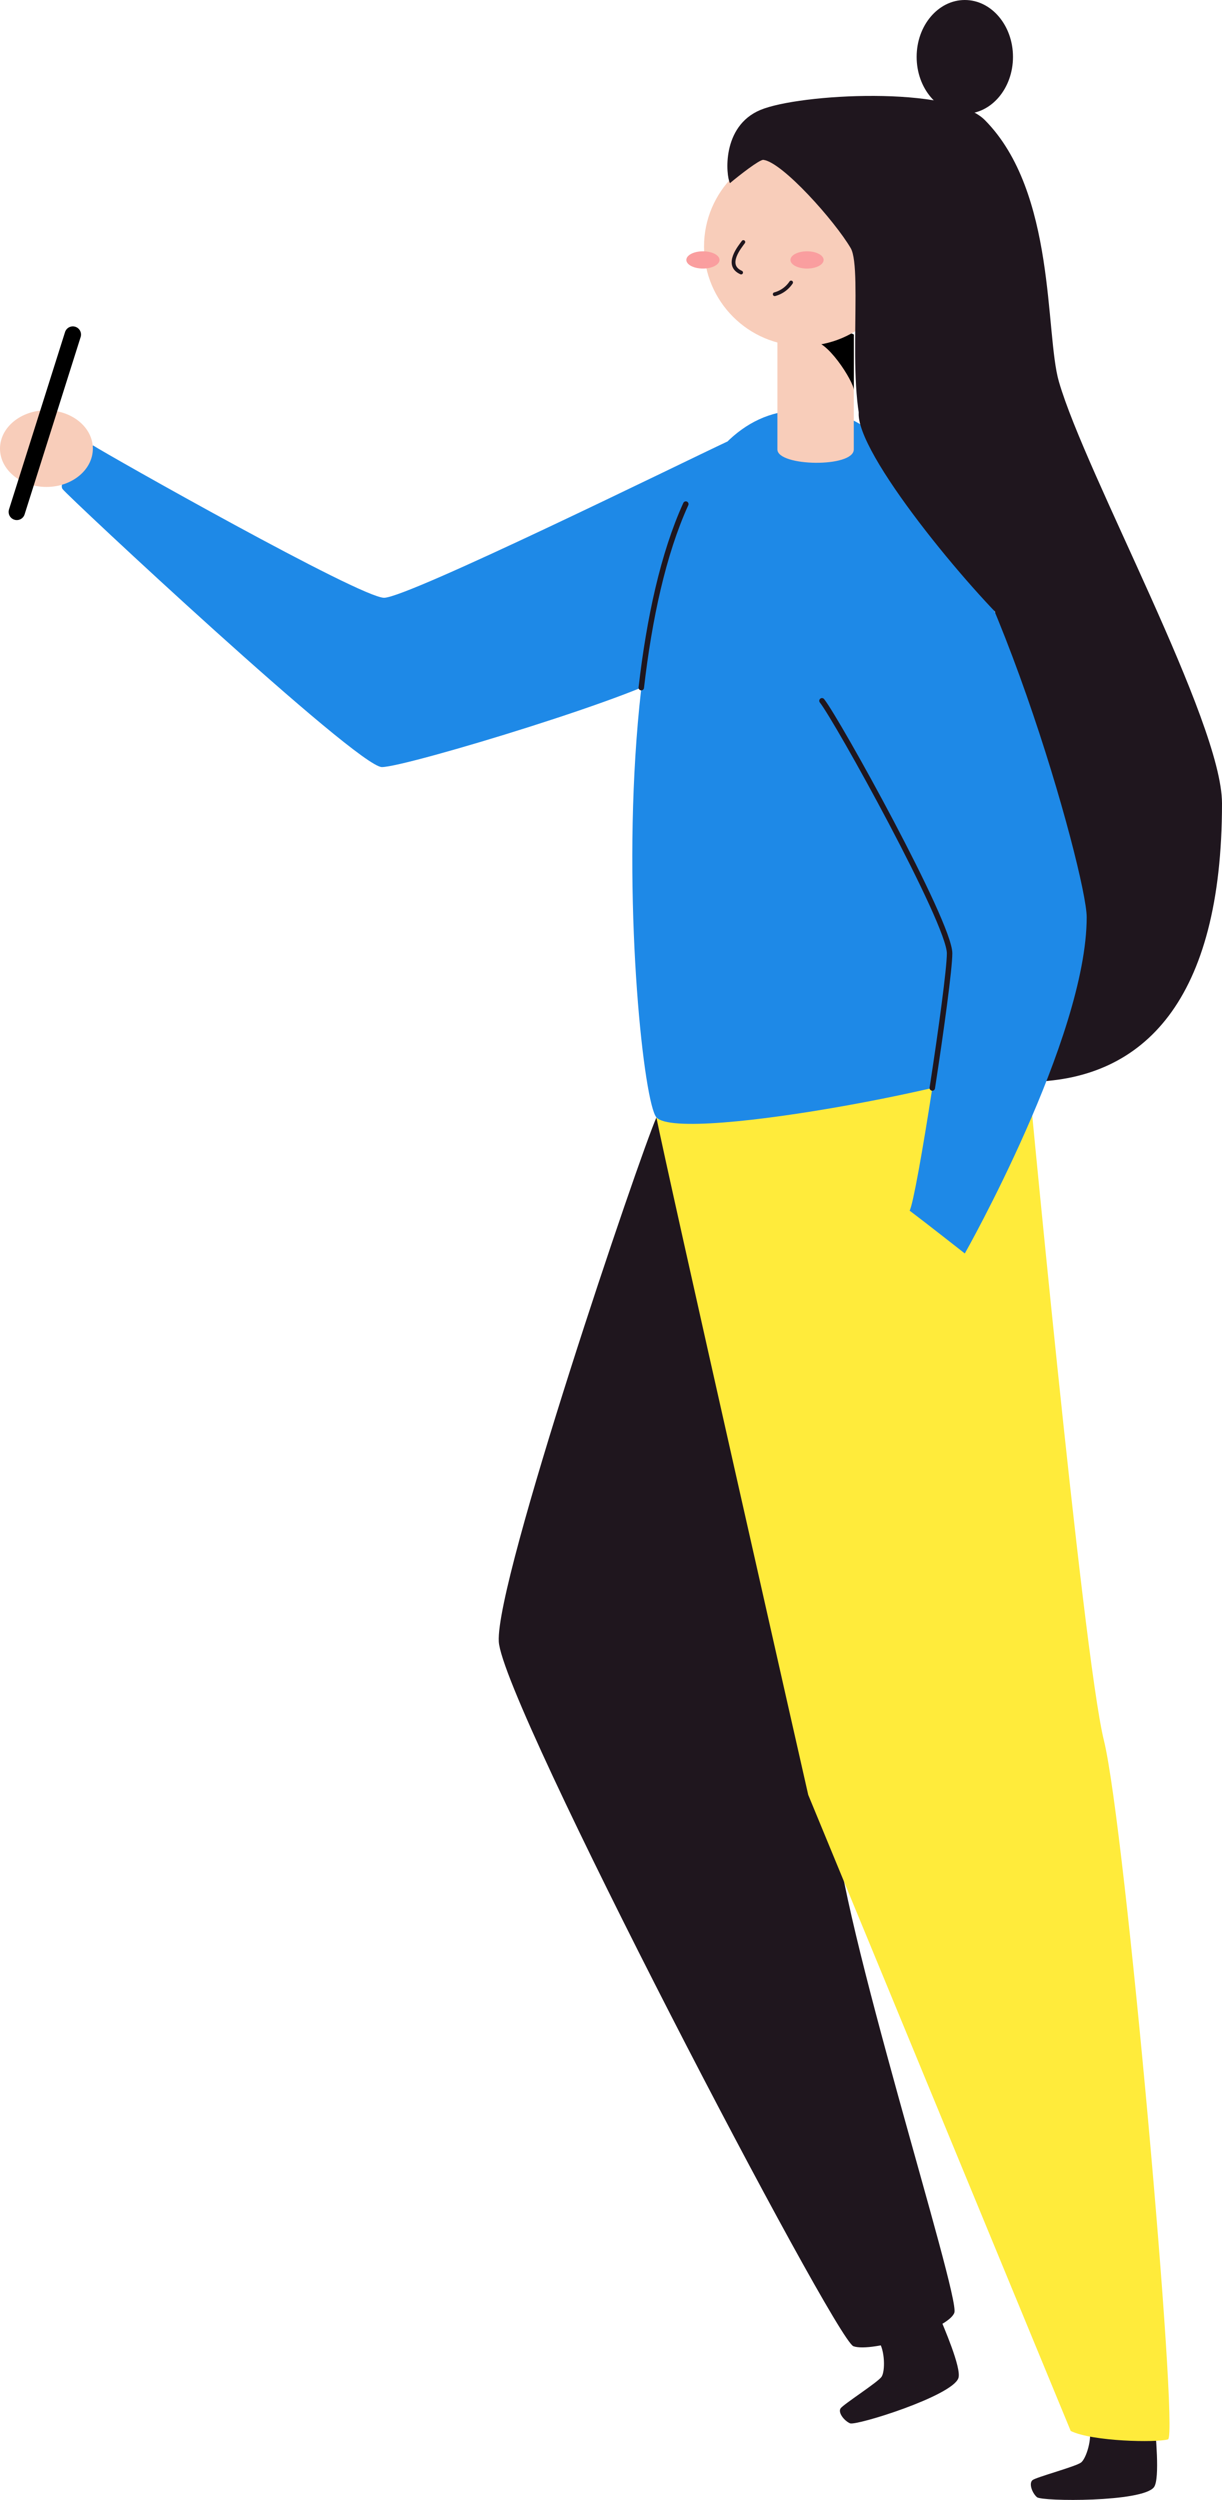<svg xmlns="http://www.w3.org/2000/svg" viewBox="0 0 223.98 457.89"><defs><style>.cls-1{fill:#1f161e;}.cls-2{fill:#ffeb3b;}.cls-3{fill:#1e89e7;}.cls-4{fill:#f8cdba;}.cls-5{fill:#fa9e9f;}.cls-6,.cls-7,.cls-8{fill:none;stroke-linecap:round;}.cls-6,.cls-7{stroke:#1f161e;}.cls-6,.cls-8{stroke-miterlimit:10;}.cls-6{stroke-width:0.69px;}.cls-7{stroke-linejoin:round;}.cls-8{stroke:#000;stroke-width:3px;}</style></defs><title>woman-writing</title><g id="Layer_2" data-name="Layer 2"><g id="vector"><path class="cls-1" d="M211.66,443.89c.09,1.48,1,10.14-.15,11.67-2.11,2.77-20.54,2.63-21.45,1.83s-1.53-2.58-.79-3.14,7.95-2.48,8.89-3.22,2.1-4.47,1.47-6.4"/><path class="cls-1" d="M120.32,204.66c-3.14,7.12-29.51,84.69-28.9,96s61.63,127.85,65,129.08,17.37-3.07,18.5-6.13S153.66,351,153.05,333.19"/><path class="cls-2" d="M120.32,204.66c1.58,8.39,27.82,124.09,27.82,124.09l48.11,116.51c4,1.95,15.77,2.16,17.83,1.54s-7.83-112.19-11.74-128-14.2-125.57-14.2-125.57S134.24,194.12,120.32,204.66Z"/><path class="cls-3" d="M133.32,80.87c-7.94,3.71-58.57,28.62-62.92,28.62S19.77,83.34,17.05,81.58c-2.59,2.59-6.54,6.67-5.58,8S65.5,140.5,70,140.5s50.08-13.87,53.62-17.68"/><path class="cls-3" d="M150.5,75.46C105,68,115.84,199.67,120.32,204.66s65.85-7,69.84-11.72S182.43,76.71,150.5,75.46Z"/><path class="cls-1" d="M172.25,424.44c.54,1.37,4.06,9.34,3.41,11.15-1.17,3.28-18.75,8.76-19.86,8.27s-2.25-2-1.72-2.75,6.82-4.77,7.5-5.77.64-4.89-.56-6.54"/><path class="cls-4" d="M142.49,82.32c0,3.14,14,3.38,14,0v-21h-14Z"/><path d="M156.5,71.45c0-1.51-5.15-9.73-7.82-8.85,3.29-1.17,6.61-2.13,7.82-1.32Z"/><circle class="cls-4" cx="147.23" cy="45.17" r="18.19"/><ellipse class="cls-5" cx="128.84" cy="47.61" rx="3.04" ry="1.58"/><ellipse class="cls-5" cx="147.92" cy="47.61" rx="3.04" ry="1.58"/><path class="cls-6" d="M136.25,44.33c-.57.81-3.49,4.21-.41,5.59"/><path class="cls-6" d="M142,53.89A5.27,5.27,0,0,0,145,51.74"/><circle class="cls-4" cx="158.33" cy="46.03" r="4.01"/><path class="cls-1" d="M189.32,198.14c20.17-.55,34.66-14.67,34.66-51,0-15-24.94-60.16-29.89-77.22-2.56-8.81-.5-34.73-13.57-47.92-6.3-6.35-34-4.85-41.15-1.86s-6.31,12-5.58,13.41c1.71-1.44,5.46-4.36,6.13-4.27,3.51.43,13.09,11.21,16,16.16,2.36,4-1.28,28.84,3.33,35.94s20.93,3.37,20.93,3.37"/><path class="cls-3" d="M150.66,128.36c2.79,3.49,23.39,40.66,23.39,46.25s-6.11,45.21-7.33,47.13c2.79,2.09,10.12,7.85,10.12,7.85s22.34-39.45,22.34-61.61c0-7.86-17.8-71.74-34.91-86.4"/><path class="cls-7" d="M150.66,128.36c2.79,3.49,23.39,40.66,23.39,46.25,0,2.77-1.51,13.91-3.17,24.67"/><path class="cls-1" d="M157.41,75.4c-.85,7.38,20.68,33.13,29.07,40.67,8.38-10.56,3.35-36.72,3.35-36.72l-17.1-7.9Z"/><ellipse class="cls-1" cx="176.84" cy="10.42" rx="8.83" ry="10.42"/><path class="cls-7" d="M125.7,92.33c-4.14,9.09-6.7,21-8.16,33.62"/><ellipse class="cls-4" cx="8.51" cy="82.17" rx="8.51" ry="7.02"/><line class="cls-8" x1="13.35" y1="61.28" x2="3.08" y2="93.76"/></g></g></svg>
